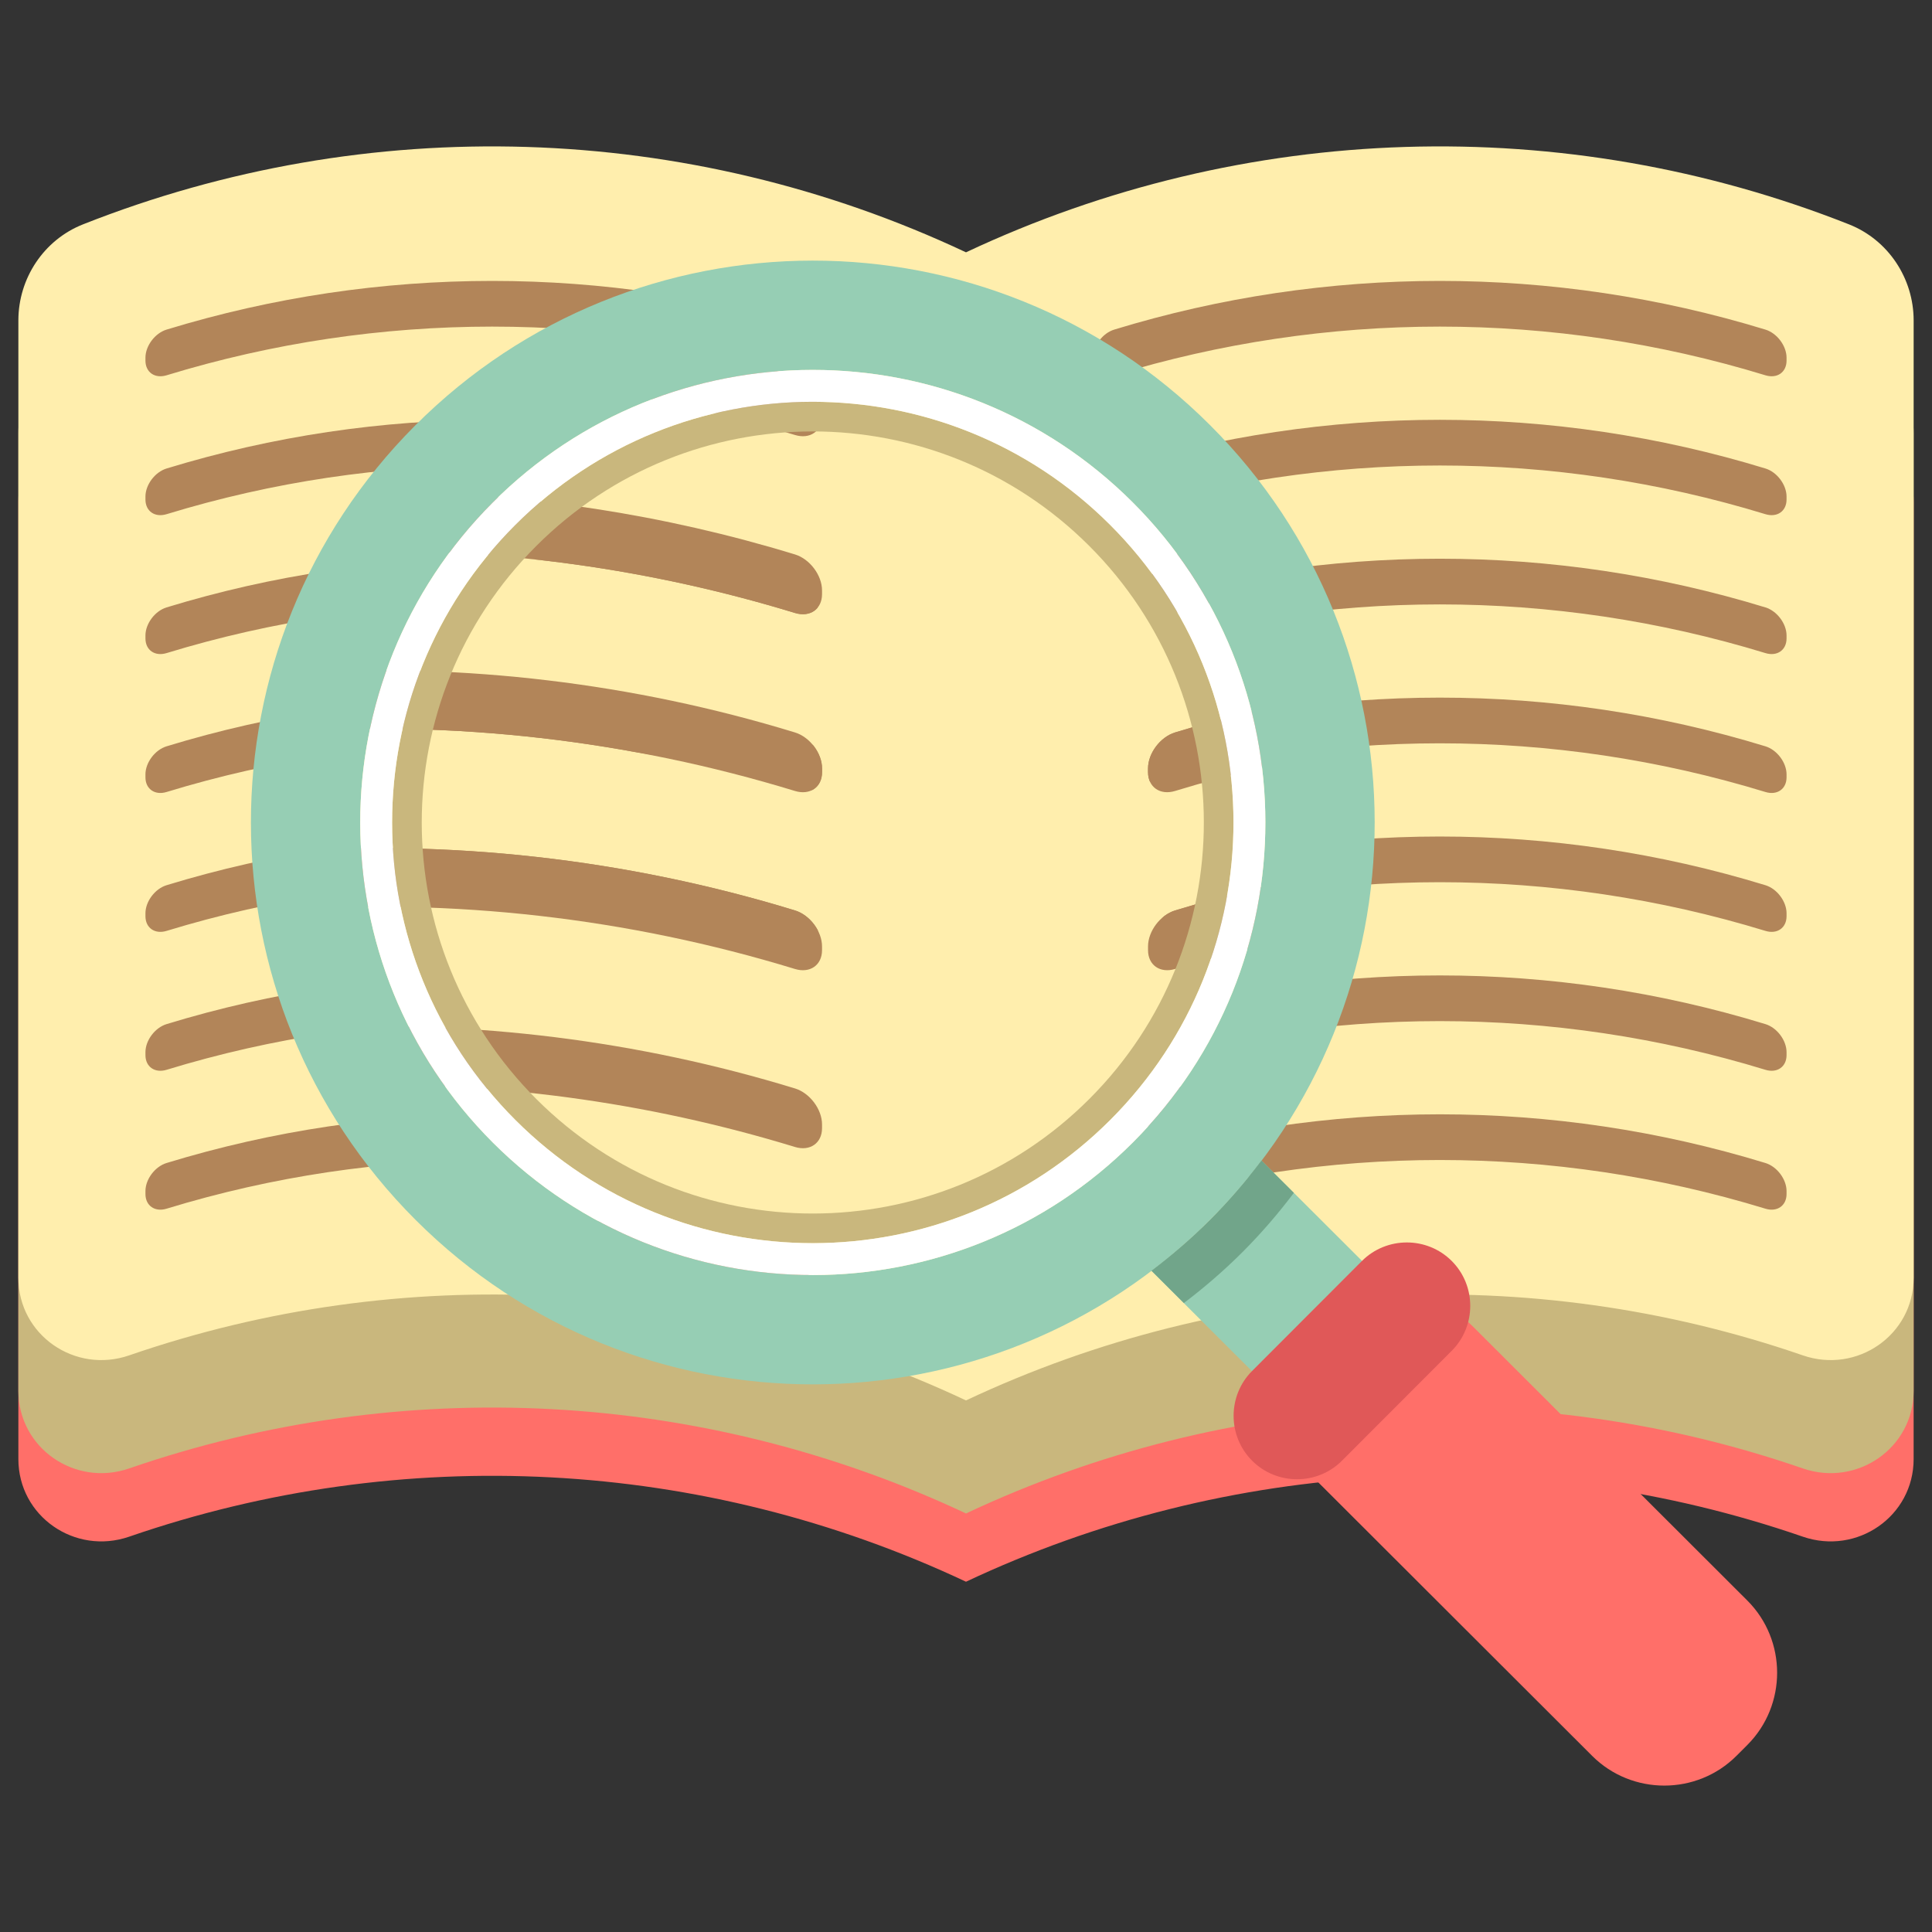 <svg id="Layer_1" height="512" viewBox="0 0 128 128" width="512" xmlns="http://www.w3.org/2000/svg"><rect x="0" y="0" width="128" height="128" fill="#333333" stroke="none"/><g><g><g><g><g><g><path d="m64 104.793c-17.478-8.224-37.379-9.219-55.443-2.984-3.59 1.239-7.34-1.349-7.34-5.146v-63.419c0-2.795 1.685-5.341 4.285-6.369 18.853-7.455 40.029-6.837 58.498 1.854z" fill="#ff6f69"/></g></g></g></g><g><g><g><g><path d="m119.443 101.809c-18.064-6.235-37.966-5.241-55.444 2.984v-76.064c18.469-8.691 39.645-9.309 58.499-1.853 2.599 1.028 4.285 3.573 4.285 6.369v63.419c0 3.796-3.75 6.384-7.34 5.145z" fill="#ff6f69"/></g></g></g></g><g><g><g><g><path d="m64 100.271c-17.478-8.224-37.379-9.219-55.443-2.984-3.59 1.239-7.34-1.349-7.34-5.146v-63.419c0-2.795 1.685-5.341 4.285-6.369 18.853-7.454 40.029-6.837 58.498 1.854z" fill="#c9b77d"/></g></g></g></g><g><g><g><g><path d="m119.443 97.287c-18.064-6.235-37.966-5.241-55.444 2.984v-76.064c18.469-8.691 39.645-9.309 58.499-1.853 2.599 1.028 4.285 3.573 4.285 6.369v63.419c0 3.797-3.75 6.384-7.34 5.145z" fill="#c9b77d"/></g></g></g></g><g><g><g><g><path d="m64 92.781c-17.478-8.224-37.379-9.219-55.443-2.984-3.59 1.239-7.34-1.349-7.34-5.146v-63.419c0-2.795 1.685-5.341 4.285-6.369 18.853-7.455 40.029-6.837 58.498 1.854z" fill="#ffeead"/></g></g></g><g><g><g><g><path d="m54.181 24.864c-14.056-4.301-29.089-4.301-43.145 0-.772.236-1.4-.194-1.4-.973 0-.065 0-.129 0-.194 0-.779.628-1.624 1.4-1.86 14.056-4.301 29.089-4.301 43.145 0 .772.236 1.399 1.081 1.4 1.86v.194c-.001.779-.629 1.209-1.4.973z" fill="#b28559"/></g></g></g><g><g><g><path d="m54.181 34.066c-14.056-4.301-29.089-4.301-43.145 0-.772.236-1.4-.193-1.4-.973 0-.065 0-.129 0-.194 0-.779.628-1.624 1.4-1.86 14.056-4.301 29.089-4.301 43.145 0 .772.236 1.399 1.081 1.4 1.86v.194c-.001.78-.629 1.209-1.4.973z" fill="#b28559"/></g></g></g><g><g><g><path d="m54.181 43.269c-14.056-4.301-29.089-4.301-43.145 0-.772.236-1.4-.193-1.4-.973 0-.065 0-.129 0-.194 0-.779.628-1.624 1.4-1.86 14.056-4.301 29.089-4.301 43.145 0 .772.236 1.399 1.081 1.4 1.86v.194c-.001.779-.629 1.209-1.4.973z" fill="#b28559"/></g></g></g><g><g><g><path d="m54.181 52.472c-14.056-4.301-29.089-4.301-43.145 0-.772.236-1.4-.194-1.4-.973 0-.065 0-.129 0-.194 0-.779.628-1.624 1.4-1.86 14.056-4.301 29.089-4.301 43.145 0 .772.236 1.399 1.081 1.4 1.86v.194c-.001.779-.629 1.209-1.4.973z" fill="#b28559"/></g></g></g><g><g><g><path d="m54.181 61.674c-14.056-4.301-29.089-4.301-43.145 0-.772.236-1.4-.194-1.4-.973 0-.065 0-.129 0-.194 0-.779.628-1.624 1.4-1.86 14.056-4.301 29.089-4.301 43.145 0 .772.236 1.399 1.081 1.4 1.86v.194c-.001.78-.629 1.209-1.4.973z" fill="#b28559"/></g></g></g><g><g><g><path d="m54.181 70.877c-14.056-4.301-29.089-4.301-43.145 0-.772.236-1.4-.194-1.4-.973 0-.065 0-.129 0-.194 0-.779.628-1.624 1.4-1.86 14.056-4.301 29.089-4.301 43.145 0 .772.236 1.399 1.081 1.4 1.86v.194c-.001.779-.629 1.209-1.4.973z" fill="#b28559"/></g></g></g><g><g><g><path d="m54.181 80.079c-14.056-4.301-29.089-4.301-43.145 0-.772.236-1.4-.194-1.4-.973 0-.065 0-.129 0-.194 0-.779.628-1.624 1.4-1.86 14.056-4.301 29.089-4.301 43.145 0 .772.236 1.399 1.081 1.4 1.86v.194c-.001.78-.629 1.209-1.4.973z" fill="#b28559"/></g></g></g></g></g><g><g><g><g><path d="m119.443 89.797c-18.064-6.235-37.965-5.24-55.443 2.984v-76.064c18.469-8.691 39.645-9.309 58.499-1.853 2.599 1.028 4.285 3.573 4.285 6.369v63.419c-.001 3.797-3.751 6.384-7.341 5.145z" fill="#ffeead"/></g></g></g><g><g><g><g><path d="m116.964 24.864c-14.056-4.301-29.089-4.301-43.145 0-.772.236-1.4-.194-1.4-.973 0-.065 0-.129 0-.194 0-.779.628-1.624 1.4-1.86 14.056-4.301 29.089-4.301 43.145 0 .772.236 1.399 1.081 1.4 1.86v.194c-.001.779-.628 1.209-1.4.973z" fill="#b28559"/></g></g></g><g><g><g><path d="m116.964 34.066c-14.056-4.301-29.089-4.301-43.145 0-.772.236-1.4-.193-1.4-.973 0-.065 0-.129 0-.194 0-.779.628-1.624 1.4-1.86 14.056-4.301 29.089-4.301 43.145 0 .772.236 1.399 1.081 1.4 1.86v.194c-.001.78-.628 1.209-1.4.973z" fill="#b28559"/></g></g></g><g><g><g><path d="m116.964 43.269c-14.056-4.301-29.089-4.301-43.145 0-.772.236-1.4-.193-1.4-.973 0-.065 0-.129 0-.194 0-.779.628-1.624 1.4-1.86 14.056-4.301 29.089-4.301 43.145 0 .772.236 1.399 1.081 1.4 1.86v.194c-.001.779-.628 1.209-1.4.973z" fill="#b28559"/></g></g></g><g><g><g><path d="m116.964 52.472c-14.056-4.301-29.089-4.301-43.145 0-.772.236-1.4-.194-1.4-.973 0-.065 0-.129 0-.194 0-.779.628-1.624 1.4-1.86 14.056-4.301 29.089-4.301 43.145 0 .772.236 1.399 1.081 1.4 1.86v.194c-.001.779-.628 1.209-1.4.973z" fill="#b28559"/></g></g></g><g><g><g><path d="m116.964 61.674c-14.056-4.301-29.089-4.301-43.145 0-.772.236-1.4-.194-1.4-.973 0-.065 0-.129 0-.194 0-.779.628-1.624 1.4-1.86 14.056-4.301 29.089-4.301 43.145 0 .772.236 1.399 1.081 1.4 1.86v.194c-.001.78-.628 1.209-1.4.973z" fill="#b28559"/></g></g></g><g><g><g><path d="m116.964 70.877c-14.056-4.301-29.089-4.301-43.145 0-.772.236-1.4-.194-1.4-.973 0-.065 0-.129 0-.194 0-.779.628-1.624 1.4-1.86 14.056-4.301 29.089-4.301 43.145 0 .772.236 1.399 1.081 1.4 1.86v.194c-.001.779-.628 1.209-1.4.973z" fill="#b28559"/></g></g></g><g><g><g><path d="m116.964 80.079c-14.056-4.301-29.089-4.301-43.145 0-.772.236-1.4-.194-1.4-.973 0-.065 0-.129 0-.194 0-.779.628-1.624 1.4-1.86 14.056-4.301 29.089-4.301 43.145 0 .772.236 1.399 1.081 1.4 1.86v.194c-.001.78-.628 1.209-1.4.973z" fill="#b28559"/></g></g></g></g></g></g><g><g><g><g><path d="m65.261 21.179c-1.568-.527-3.156-.974-4.77-1.277 1.603.649 3.195 1.336 4.77 2.076z" fill="#ffeead"/></g></g></g><g><g><g><path d="m65.261 21.978c-1.575-.74-3.167-1.428-4.77-2.076-6.812-1.281-13.92-.567-20.399 2.129 4.237.684 8.44 1.644 12.576 2.909.99.302 1.795 1.385 1.795 2.383v.249c0 .999-.805 1.549-1.795 1.246-6.045-1.848-12.233-3.062-18.466-3.671-1.997 1.316-3.893 2.85-5.649 4.607-.916.917-1.764 1.875-2.56 2.862 8.996.094 17.982 1.458 26.676 4.116.99.302 1.795 1.386 1.795 2.384v.248c0 .999-.805 1.549-1.795 1.247-9.562-2.924-19.476-4.28-29.369-4.103-1.552 2.558-2.78 5.255-3.631 8.049 11.092-.626 22.268.686 33.001 3.968.99.302 1.795 1.385 1.795 2.384v.248c0 .998-.805 1.549-1.795 1.246-11.042-3.376-22.554-4.674-33.96-3.914-.484 2.623-.645 5.287-.539 7.944 11.582-.838 23.283.455 34.499 3.884.99.303 1.795 1.386 1.795 2.384v.249c0 .998-.805 1.549-1.795 1.246-11.098-3.393-22.67-4.689-34.133-3.905.397 2.654 1.069 5.272 2.064 7.799 10.786-.502 21.637.83 32.068 4.019.99.302 1.795 1.385 1.795 2.384v.248c0 .999-.805 1.549-1.795 1.247-9.862-3.016-20.099-4.369-30.3-4.086 1.527 2.836 3.475 5.501 5.825 7.924 8.259.279 16.491 1.633 24.476 4.075.99.302 1.795 1.386 1.795 2.384v.248c0 .999-.805 1.549-1.795 1.247-6.413-1.961-12.986-3.211-19.604-3.776 9.479 6.793 21.505 8.393 32.197 4.8v-66.826z" fill="#ffeead"/></g></g></g><g><g><g><path d="m54.463 27.572c0-.083 0-.166 0-.249 0-.998-.805-2.081-1.795-2.383-4.135-1.265-8.339-2.225-12.576-2.909-2.034.847-4.01 1.878-5.89 3.117 6.233.609 12.42 1.822 18.466 3.671.989.302 1.794-.248 1.795-1.247z" fill="#b28559"/></g></g></g><g><g><g><path d="m52.667 40.611c.99.302 1.795-.248 1.795-1.247 0-.083 0-.166 0-.248 0-.998-.805-2.082-1.795-2.384-8.694-2.658-17.68-4.021-26.676-4.116-1.004 1.245-1.882 2.554-2.694 3.892 9.894-.177 19.809 1.18 29.37 4.103z" fill="#b28559"/></g></g></g><g><g><g><path d="m52.667 52.404c.99.303 1.795-.248 1.795-1.246 0-.083 0-.166 0-.248 0-.998-.805-2.082-1.795-2.384-10.732-3.282-21.909-4.593-33.001-3.968-.395 1.296-.715 2.607-.959 3.932 11.407-.76 22.919.538 33.96 3.914z" fill="#b28559"/></g></g></g><g><g><g><path d="m52.667 64.197c.99.303 1.795-.248 1.795-1.246 0-.083 0-.166 0-.249 0-.998-.805-2.081-1.795-2.384-11.216-3.429-22.916-4.722-34.499-3.884.052 1.292.175 2.578.366 3.859 11.464-.786 23.036.51 34.133 3.904z" fill="#b28559"/></g></g></g><g><g><g><path d="m52.667 75.99c.99.302 1.795-.248 1.795-1.247 0-.083 0-.166 0-.248 0-.998-.805-2.082-1.795-2.384-10.432-3.19-21.283-4.521-32.068-4.019.511 1.298 1.099 2.57 1.768 3.813 10.202-.285 20.439 1.069 30.3 4.085z" fill="#b28559"/></g></g></g><g><g><g><path d="m54.463 86.535c0-.083 0-.166 0-.248 0-.998-.805-2.081-1.795-2.384-7.985-2.442-16.216-3.796-24.476-4.075.138.142.256.297.397.438 1.404 1.401 2.914 2.621 4.475 3.74 6.618.565 13.19 1.815 19.604 3.776.989.302 1.794-.248 1.795-1.247z" fill="#b28559"/></g></g></g><g><g><g><path d="m66.276 21.533c-.337-.124-.675-.24-1.015-.354v.799c.336-.157.678-.292 1.015-.445z" fill="#ffeead"/></g></g></g><g><g><g><path d="m65.261 21.979v66.828c5.071-1.704 9.845-4.538 13.882-8.576 1.814-1.815 3.38-3.782 4.722-5.852-2.016.474-4.021 1.003-6.01 1.612-.99.302-1.795-.248-1.795-1.247 0-.083 0-.166 0-.248 0-.998.805-2.082 1.795-2.384 2.775-.848 5.582-1.55 8.407-2.137 1.257-2.717 2.184-5.546 2.721-8.442-3.746.664-7.464 1.545-11.128 2.665-.99.302-1.795-.248-1.795-1.246 0-.083 0-.166 0-.249 0-.998.805-2.081 1.795-2.384 3.823-1.169 7.705-2.074 11.617-2.748.189-2.623.078-5.257-.31-7.862-3.807.668-7.585 1.558-11.308 2.696-.99.303-1.795-.248-1.795-1.246 0-.083 0-.166 0-.248 0-.998.805-2.082 1.795-2.384 3.474-1.062 6.995-1.915 10.544-2.568-.658-2.523-1.572-4.991-2.791-7.349-2.604.561-5.193 1.22-7.754 2.003-.99.302-1.795-.248-1.795-1.247 0-.083 0-.166 0-.248 0-.998.805-2.082 1.795-2.384 1.9-.581 3.815-1.086 5.74-1.545-1.29-1.93-2.782-3.766-4.488-5.469-.34-.34-.709-.632-1.059-.955-.064.019-.128.035-.192.055-.99.303-1.795-.248-1.795-1.246 0-.083 0-.166 0-.249 0-.086.037-.173.049-.26-3.023-2.411-6.348-4.241-9.833-5.53-.336.151-.678.286-1.014.444z" fill="#ffeead"/></g></g></g><g><g><g><path d="m65.261 21.978c0-.266 0-.533 0-.799z" fill="#ffeead"/></g></g></g><g><g><g><path d="m65.261 21.979v-.001z" fill="#ffeead"/></g></g></g><g><g><g><path d="m65.261 21.978v.001z" fill="#ffeead"/></g></g></g><g><g><g><path d="m65.261 21.979v66.828c0-22.276 0-44.552 0-66.828z" fill="#ffeead"/></g></g></g><g><g><g><path d="m76.06 27.572c0 .999.805 1.549 1.795 1.246.064-.02.128-.036.192-.055-.636-.586-1.272-1.169-1.939-1.701-.012.087-.049.174-.049.26.001.084.001.167.001.25z" fill="#99734a"/></g></g></g><g><g><g><path d="m76.06 39.116v.248c0 .999.805 1.549 1.795 1.247 2.561-.783 5.149-1.442 7.754-2.003-.604-1.169-1.272-2.311-2.014-3.421-1.924.459-3.84.964-5.74 1.545-.99.303-1.795 1.386-1.795 2.384z" fill="#99734a"/></g></g></g><g><g><g><path d="m76.06 50.909v.248c0 .998.805 1.549 1.795 1.246 3.722-1.138 7.5-2.028 11.308-2.696-.188-1.261-.44-2.512-.763-3.751-3.549.653-7.07 1.505-10.544 2.568-.991.303-1.796 1.387-1.796 2.385z" fill="#b28559"/></g></g></g><g><g><g><path d="m76.06 62.701v.249c0 .998.805 1.549 1.795 1.246 3.664-1.12 7.381-2.001 11.128-2.665.243-1.312.394-2.634.49-3.961-3.912.673-7.794 1.579-11.617 2.748-.991.302-1.796 1.385-1.796 2.383z" fill="#b28559"/></g></g></g><g><g><g><path d="m76.06 74.494v.248c0 .999.805 1.549 1.795 1.247 1.988-.608 3.994-1.138 6.01-1.612.92-1.418 1.7-2.897 2.397-4.405-2.825.587-5.632 1.289-8.407 2.137-.99.304-1.795 1.387-1.795 2.385z" fill="#99734a"/></g></g></g></g><g><g><g><g><path d="m93.305 86.599-9.727-9.708c-1.026 1.358-2.149 2.667-3.386 3.905-1.238 1.24-2.547 2.366-3.906 3.396l9.728 9.709c1.588 1.586 4.185 1.584 5.771-.004l1.524-1.527c1.586-1.589 1.584-4.185-.004-5.771z" fill="#96ceb4"/></g></g></g><g><g><g><g><g><path d="m115.763 106.038-18.185-18.159c-2.632-2.629-6.937-2.626-9.565.007l-.72.721c-2.629 2.632-2.625 6.937.007 9.565l18.185 18.159c2.632 2.629 6.937 2.625 9.565-.007l.72-.721c2.628-2.632 2.625-6.937-.007-9.565z" fill="#ff6f69"/></g></g></g></g></g><g><g><g><g><g><path d="m96.179 83.541c-1.637-1.635-4.315-1.633-5.95.004l-7.274 7.284c-1.635 1.637-1.633 4.315.004 5.95s4.315 1.633 5.95-.004l7.274-7.284c1.635-1.638 1.633-4.315-.004-5.95z" fill="#e05858"/></g></g></g></g></g><g><g><g><g><g><path d="m80.154 28.15c-14.548-14.527-38.118-14.51-52.646.038-14.527 14.548-14.51 38.118.038 52.646 14.548 14.527 38.118 14.51 52.646-.038s14.51-38.119-.038-52.646zm-5.087 47.528c-11.701 11.718-30.686 11.732-42.404.031s-11.732-30.686-.031-42.404 30.686-11.732 42.404-.031c11.719 11.701 11.732 30.687.031 42.404z" fill="#96ceb4"/></g></g></g><g><g><g><path d="m80.192 80.796c-1.238 1.24-2.545 2.365-3.903 3.393l2.145 2.141c1.357-1.028 2.664-2.153 3.901-3.392s2.361-2.548 3.387-3.908l-2.145-2.14c-1.026 1.359-2.149 2.667-3.385 3.906z" fill="#71a58a"/></g></g></g><g><g><g><path d="m73.543 34.77c-10.892-10.876-28.539-10.864-39.415.028s-10.863 28.539.029 39.415 28.539 10.864 39.415-.028 10.863-28.539-.029-39.415zm-1.361 38.028c-10.11 10.125-26.514 10.137-36.639.026-10.125-10.11-10.136-26.514-.026-36.639s26.514-10.137 36.639-.026c10.125 10.11 10.137 26.514.026 36.639z" fill="#c9b77d"/></g></g></g><g><g><g><path d="m75.037 33.274c-11.718-11.701-30.703-11.688-42.404.031-11.701 11.718-11.687 30.703.031 42.404s30.703 11.687 42.404-.031 11.687-30.703-.031-42.404zm-1.464 40.912c-10.877 10.893-28.525 10.905-39.417.028-10.893-10.877-10.906-28.524-.029-39.417s28.524-10.905 39.417-.028 10.906 28.524.029 39.417z" fill="#fff"/></g></g></g></g></g></g></g></svg>
